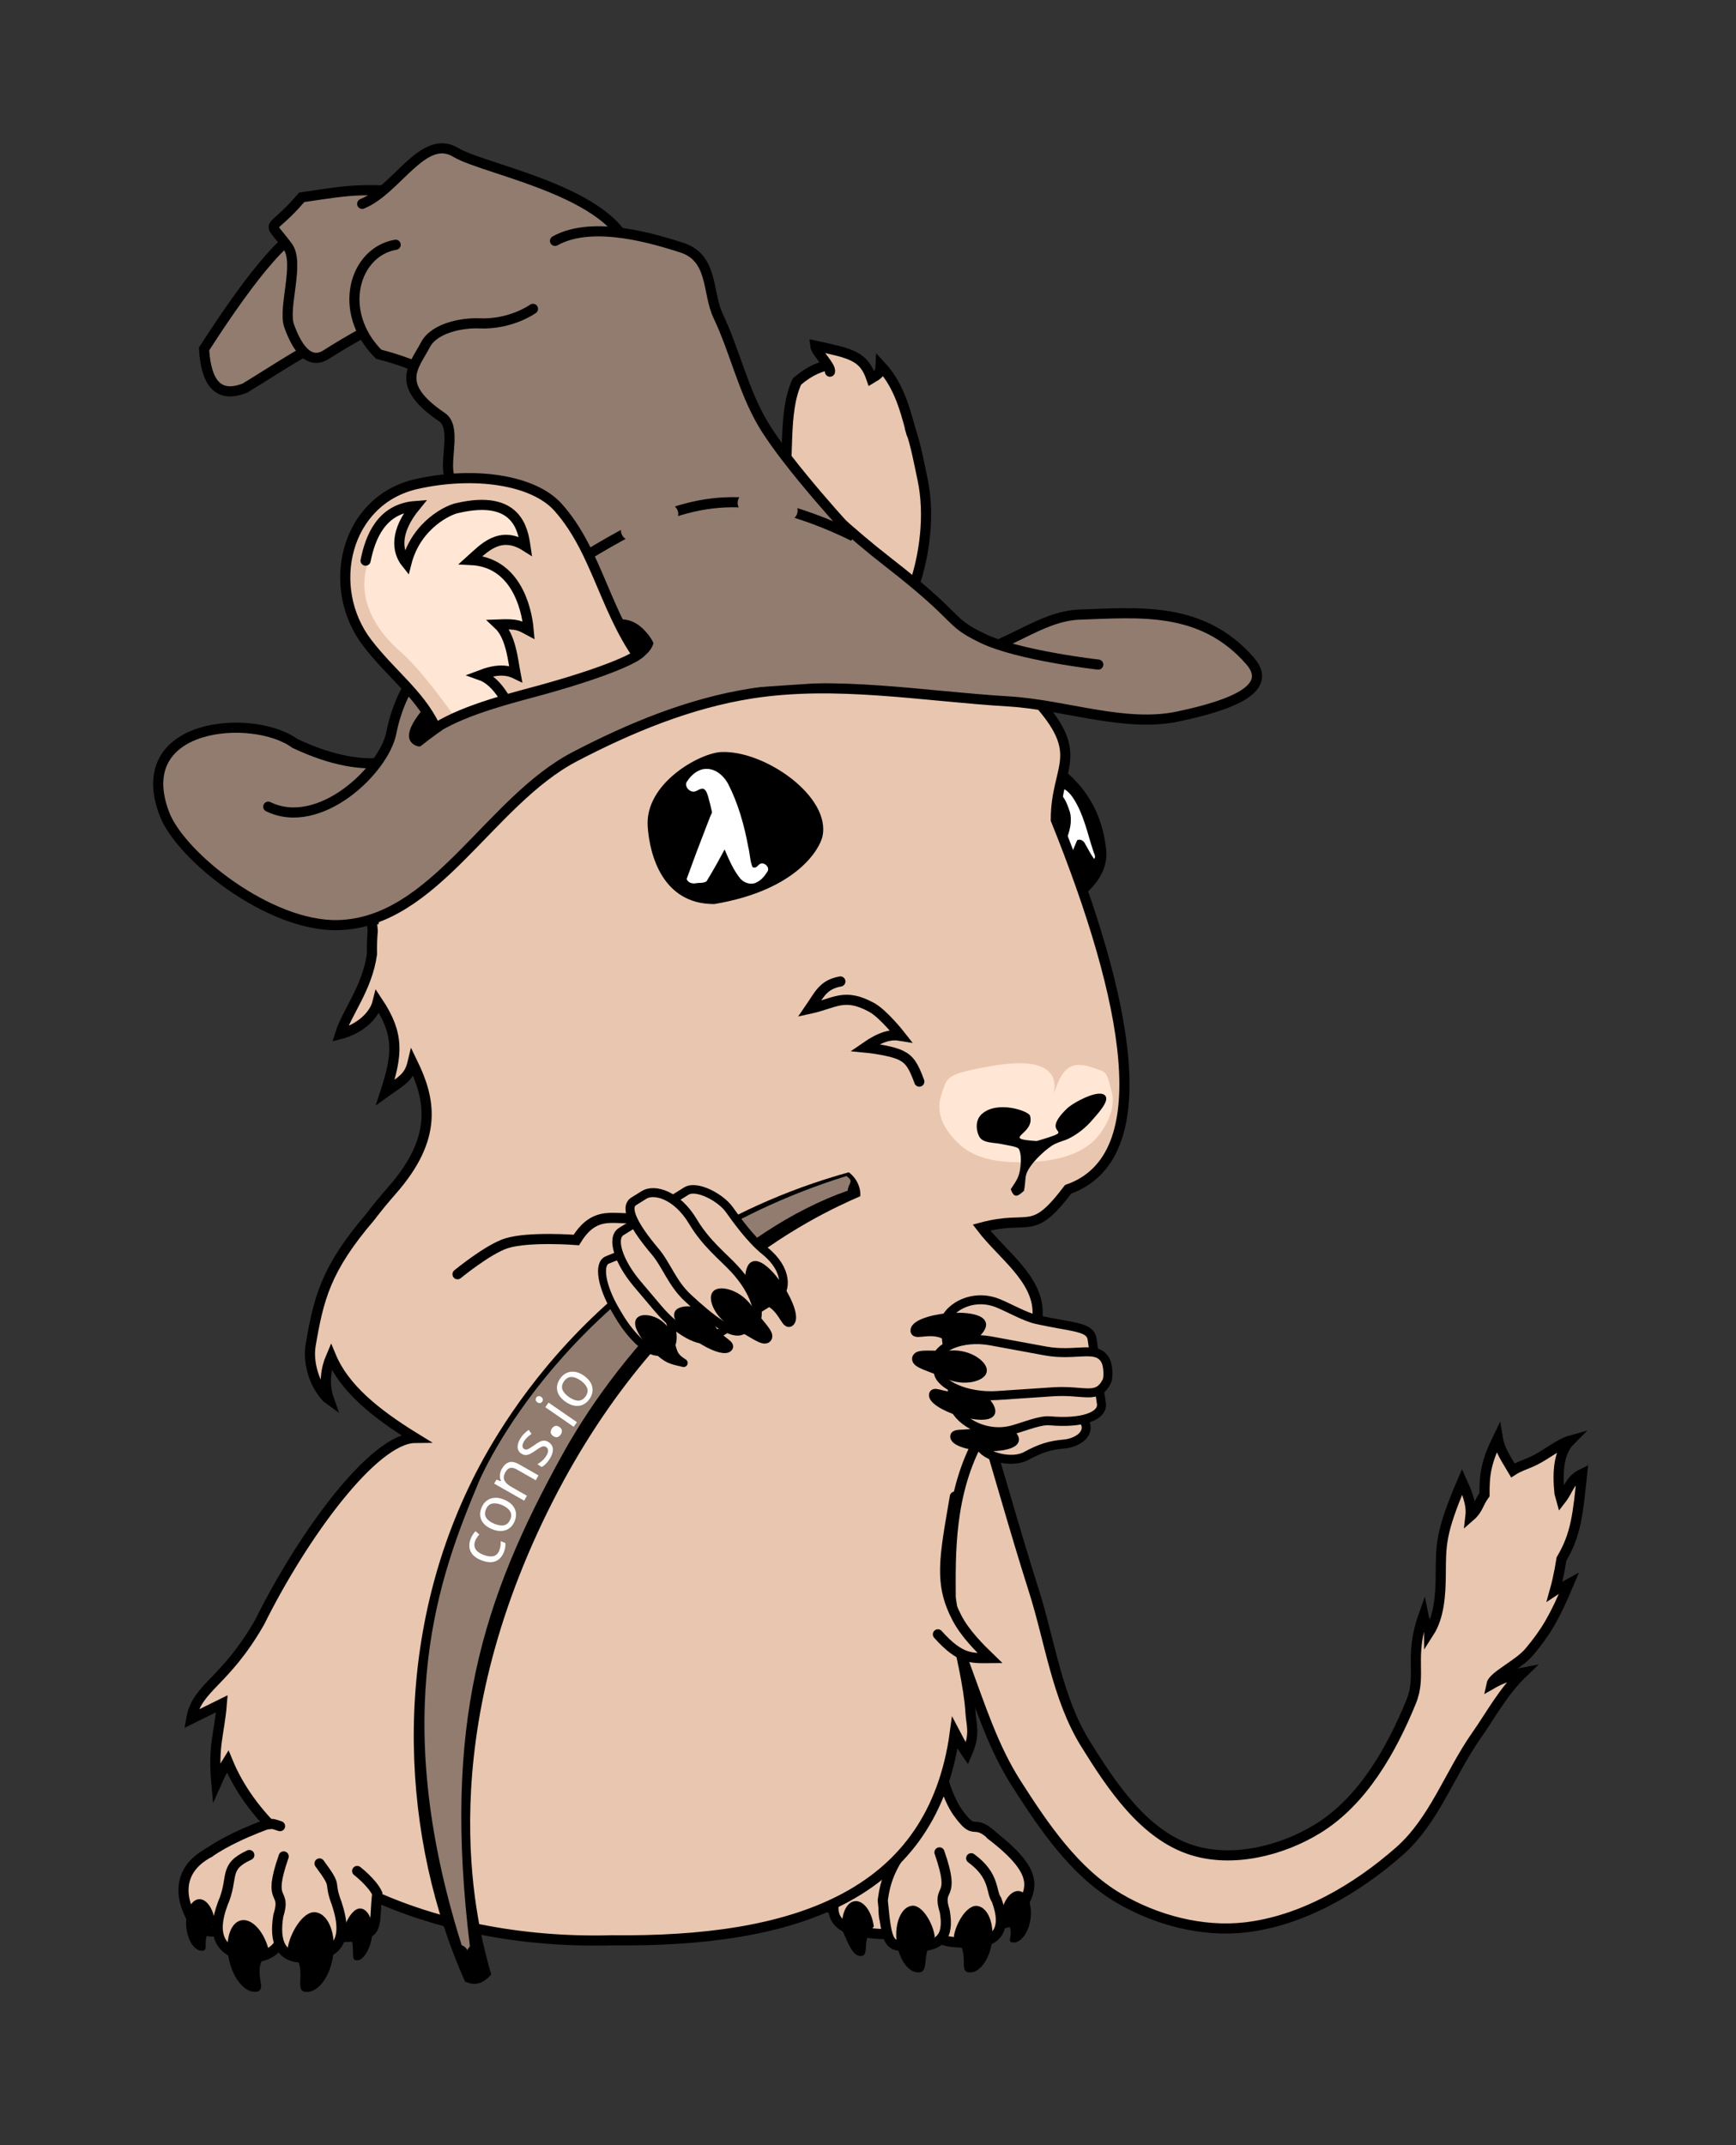 <?xml version="1.0" encoding="UTF-8" standalone="no"?>
<!-- Created with Inkscape (http://www.inkscape.org/) -->

<svg
   xmlns:dc="http://purl.org/dc/elements/1.1/"
   xmlns:cc="http://creativecommons.org/ns#"
   xmlns:rdf="http://www.w3.org/1999/02/22-rdf-syntax-ns#"
   xmlns:svg="http://www.w3.org/2000/svg"
   xmlns="http://www.w3.org/2000/svg"
   xmlns:xlink="http://www.w3.org/1999/xlink"
   xmlns:sodipodi="http://sodipodi.sourceforge.net/DTD/sodipodi-0.dtd"
   xmlns:inkscape="http://www.inkscape.org/namespaces/inkscape"
   width="170"
   height="210"
   viewBox="0 0 170 210"
   version="1.1"
   id="svg8"
   inkscape:version="0.92.4 (5da689c313, 2019-01-14)"
   sodipodi:docname="gerbil-flat-colored_INK.svg"
   inkscape:export-filename="/home/pattern/Documents/gerbil-some-gradient.png"
   inkscape:export-xdpi="48"
   inkscape:export-ydpi="48"
   style="enable-background:new">
  <rect x="0" y="0" width="170" height="210" fill="#333333" stroke="none"/>
  <defs
     id="defs2">
    <linearGradient
       inkscape:collect="always"
       id="linearGradient991">
      <stop
         style="stop-color:#f4e3d7;stop-opacity:1;"
         offset="0"
         id="stop987" />
      <stop
         style="stop-color:#f4e3d7;stop-opacity:0;"
         offset="1"
         id="stop989" />
    </linearGradient>
    <inkscape:path-effect
       effect="powerstroke"
       id="path-effect4808"
       is_visible="true"
       offset_points="0.333,5.262 | 2.024,5.204 | 4,-0.172"
       sort_points="true"
       interpolator_type="SpiroInterpolator"
       interpolator_beta="0.3"
       start_linecap_type="butt"
       linejoin_type="miter"
       miter_limit="4"
       end_linecap_type="butt" />
    <linearGradient
       inkscape:collect="always"
       xlink:href="#linearGradient991"
       id="linearGradient993"
       x1="142.82"
       y1="218.573"
       x2="137.932"
       y2="213.928"
       gradientUnits="userSpaceOnUse"
       gradientTransform="rotate(-108.157,135.388,198.72)" />
  </defs>
  <sodipodi:namedview
     id="base"
     pagecolor="#ffffff"
     bordercolor="#666666"
     borderopacity="1.0"
     inkscape:pageopacity="0.0"
     inkscape:pageshadow="2"
     inkscape:zoom="2.5619048"
     inkscape:cx="85"
     inkscape:cy="105"
     inkscape:document-units="px"
     inkscape:current-layer="svg8"
     showgrid="false"
     units="px"
     scale-x="25.2"
     inkscape:window-width="1278"
     inkscape:window-height="762"
     inkscape:window-x="0"
     inkscape:window-y="18"
     inkscape:window-maximized="1"
     showguides="true"
     inkscape:guide-bbox="true"
     inkscape:snap-global="false"
     inkscape:pagecheckerboard="false"
     showborder="true"
     fit-margin-top="15"
     fit-margin-left="15"
     fit-margin-right="15"
     fit-margin-bottom="15" />
  <g
     inkscape:groupmode="layer"
     id="layer5"
     inkscape:label="Tail"
     style="display:inline"
     sodipodi:insensitive="true"
     transform="translate(-28.475,-34.64)">
    <path
       style="fill:#e9c6af;fill-opacity:1;stroke:#000000;stroke-width:0.992;stroke-linecap:round;stroke-linejoin:miter;stroke-miterlimit:4;stroke-dasharray:none;stroke-opacity:1"
       d="m 118.763,159.569 c -2.394,0.039 -5.13,1.933 -6.07,4.04 -1.183,2.651 1.545,5.596 2.368,8.38 2.549,8.623 4.834,17.343 7.955,25.775 1.448,3.91 2.737,7.961 4.984,11.473 2.698,4.216 5.692,8.653 9.999,11.204 3.661,2.169 8.211,3.371 12.438,2.879 5.57,-0.649 10.869,-3.755 15.08,-7.458 3.403,-2.993 4.928,-7.61 7.533,-11.319 1.47,-2.093 2.603,-4.28 4.567,-6.167 -1.047,0.199 -2.16,0.591 -3.072,1.12 0.167,-0.772 2.666,-1.915 3.705,-3.162 1.631,-1.958 2.457,-3.36 3.829,-6.616 -1.641,0.912 -0.515,0.075 -1.343,0.619 0.087,-0.311 0.169,-0.623 0.241,-0.938 0.161,-0.705 0.296,-1.418 0.408,-2.136 1.447,-2.445 1.606,-4.402 2.019,-8.34 -1.211,0.584 -1.34,1.597 -2.042,2.497 -0.055,-0.203 -0.113,-0.403 -0.171,-0.607 -0.205,-2.007 -0.112,-3.986 1.046,-5.148 -0.966,0.268 -2.278,1.326 -3.452,1.922 -0.706,0.359 -1.519,0.58 -2.157,0.995 -0.567,-0.976 -1.272,-1.927 -1.477,-3.164 -1.153,2.368 -1.318,3.559 -1.304,5.545 -0.633,0.856 -0.595,1.409 -1.374,2.09 0.143,-1.222 -0.421,-2.478 -0.818,-3.352 -2.149,5.031 -2.069,6.134 -2.092,9.146 -0.014,1.899 -0.155,4.055 -1.135,5.584 -7.5e-4,-1.102 -0.32,-0.449 -0.556,-1.63 -1.45,4.085 -0.135,5.809 -1.211,8.439 -1.944,4.751 -4.756,9.71 -9.125,12.406 -3.552,2.192 -8.364,3.371 -12.342,2.108 -4.67,-1.483 -7.822,-6.219 -10.408,-10.381 -2.8,-4.506 -3.477,-10.026 -5.088,-15.081 -1.942,-6.097 -3.623,-12.274 -5.516,-18.387 -1.247,-4.026 0.031,-10.391 -3.846,-12.044 -0.49,-0.209 -1.024,-0.299 -1.577,-0.29 z"
       id="path964"
       inkscape:connector-curvature="0"
       sodipodi:nodetypes="ccsaaaaaaccaccccccccacccccsccaaaaasccc" />
  </g>
  <g
     inkscape:groupmode="layer"
     id="layer11"
     inkscape:label="FarEyeFoot"
     style="display:inline"
     sodipodi:insensitive="true"
     transform="translate(-28.475,-34.64)">
    <path
       style="opacity:1;fill:#000000;fill-opacity:1;stroke:none;stroke-width:0.992;stroke-linecap:round;stroke-miterlimit:4;stroke-dasharray:none;stroke-opacity:0.996"
       d="m 136.799,117.845 c 0.325,3.103 -3.138,6.075 -7.122,6.075 -3.984,0 -7.213,-3.23 -7.213,-7.213 0,-3.984 3.988,-10.217 7.532,-8.397 4.257,2.186 6.37,5.387 6.804,9.536 z"
       id="path4913"
       inkscape:connector-curvature="0"
       sodipodi:nodetypes="sssss" />
    <path
       style="display:inline;fill:#e9c6af;fill-opacity:1;stroke:#000000;stroke-width:0.992;stroke-linecap:round;stroke-linejoin:miter;stroke-miterlimit:4;stroke-dasharray:none;stroke-opacity:1"
       d="m 119.007,200.078 c 0,0 1.091,8.997 3.279,12.023 2.188,3.026 1.078,-0.724 5.2,4.199 0.661,3.283 1.532,1.69 -1.453,4.672 -5.536,1.161 -9.381,2.106 -15.392,1.005 -3.097,-1.648 -1.204,-3.339 -0.914,-5.012 0.248,-1.43 1.889,-2.348 2.177,-3.77 0.388,-1.919 -0.729,-5.829 -0.729,-5.829"
       id="path856"
       inkscape:connector-curvature="0"
       sodipodi:nodetypes="cccccaac" />
    <path
       sodipodi:nodetypes="czszc"
       inkscape:connector-curvature="0"
       id="path879"
       d="m 117.371,219.087 c 0,0 -1.85,-0.469 -2.301,2.075 -0.45,2.543 2.048,3.077 -1.572,2.704 -2.423,-0.249 -4.169,-1.136 -3.084,-4.01 1.085,-2.874 1.512,-4.575 1.512,-4.575"
       style="display:inline;fill:#e9c6af;fill-opacity:1;stroke:#000000;stroke-width:0.992;stroke-linecap:round;stroke-linejoin:miter;stroke-miterlimit:4;stroke-dasharray:none;stroke-opacity:1" />
    <path
       style="display:inline;fill:#e9c6af;fill-opacity:1;stroke:#000000;stroke-width:0.992;stroke-linecap:round;stroke-linejoin:miter;stroke-miterlimit:4;stroke-dasharray:none;stroke-opacity:1"
       d="m 121.898,218.581 c 0,0 0.957,1.805 1.603,2.587 0.521,0.631 1.015,1.452 1.805,1.663 0.88,0.235 2.21,0.185 2.665,-0.604 1.394,-2.42 2.868,-3.91 -2.495,-7.998"
       id="path881"
       inkscape:connector-curvature="0"
       sodipodi:nodetypes="caaac" />
    <path
       sodipodi:nodetypes="ccszc"
       inkscape:connector-curvature="0"
       id="path883"
       d="m 123.58,216.552 c 2.362,1.723 1.907,3.288 2.485,4.08 1.126,3.031 -0.1,4.21 -2.475,4.198 -3.227,-0.017 -4.041,-0.339 -3.412,-2.928 0.629,-2.589 -1.473,-2.619 -0.085,-5.506"
       style="display:inline;fill:#e9c6af;fill-opacity:1;stroke:#000000;stroke-width:0.992;stroke-linecap:round;stroke-linejoin:miter;stroke-miterlimit:4;stroke-dasharray:none;stroke-opacity:1" />
    <path
       style="display:inline;fill:#e9c6af;fill-opacity:1;stroke:#000000;stroke-width:0.992;stroke-linecap:round;stroke-linejoin:miter;stroke-miterlimit:4;stroke-dasharray:none;stroke-opacity:1"
       d="m 120.474,215.979 c 1.694,4.862 -0.338,3.077 0.524,5.803 0.407,2.453 -0.362,3.494 -3.289,3.415 -2.174,-0.058 -2.372,0.033 -2.79,-4.53 0.255,-1.832 0.67,-3.186 2.559,-5.737"
       id="path885"
       inkscape:connector-curvature="0"
       sodipodi:nodetypes="ccscc" />
    <g
       aria-label="λ"
       style="font-style:normal;font-variant:normal;font-weight:normal;font-stretch:normal;font-size:14px;line-height:6.562px;font-family:'Linux Libertine O';-inkscape-font-specification:'Linux Libertine O';letter-spacing:0px;word-spacing:0px;display:inline;fill:#ffffff;fill-opacity:1;stroke:none;stroke-width:0.262"
       id="text922"
       transform="rotate(-5.006,155.278,99.302)">
      <path
         d="m 130.986,109.586 c -0.176,0.229 -5.6e-4,0.547 0.217,0.678 0.508,0.481 0.654,1.197 0.824,1.846 0.184,0.98 -0.184,1.954 -0.626,2.812 -0.56,1.187 -1.12,2.373 -1.681,3.56 -0.258,0.117 -0.09,0.592 0.188,0.51 0.517,-0.034 0.916,-0.479 1.051,-0.955 0.495,-1.033 1.002,-2.062 1.543,-3.072 0.322,-0.141 0.666,0.142 0.754,0.445 0.247,0.509 0.445,1.054 0.746,1.529 0.217,-0.213 0.035,-0.525 -0.018,-0.769 -0.416,-1.761 -0.609,-3.61 -1.452,-5.238 -0.309,-0.615 -0.806,-1.225 -1.52,-1.352 z"
         style="font-style:normal;font-variant:normal;font-weight:normal;font-stretch:normal;font-size:14px;font-family:'Linux Libertine O';-inkscape-font-specification:'Linux Libertine O';fill:#ffffff;stroke-width:0.262"
         id="path1005"
         inkscape:connector-curvature="0" />
    </g>
    <path
       style="display:inline;opacity:1;fill:#000000;fill-opacity:1;stroke:none;stroke-width:1.023;stroke-linecap:square;stroke-miterlimit:4;stroke-dasharray:none;stroke-opacity:1"
       d="m 125.614,224.721 c -0.237,1.796 -1.265,3.142 -2.296,3.006 -1.031,-0.136 0.266,-2.056 -1.437,-3.499 0.165,-1.25 1.265,-3.142 2.296,-3.006 1.031,0.136 1.674,1.703 1.437,3.499 z"
       id="path955"
       inkscape:connector-curvature="0"
       sodipodi:nodetypes="scccs" />
    <path
       inkscape:connector-curvature="0"
       id="path958"
       d="m 129.393,222.472 c -0.183,1.389 -0.978,2.429 -1.774,2.324 -0.797,-0.105 0.703,-0.994 -1.111,-2.705 0.183,-1.389 0.978,-2.429 1.774,-2.324 0.797,0.105 1.294,1.316 1.111,2.705 z"
       style="display:inline;opacity:1;fill:#000000;fill-opacity:1;stroke:none;stroke-width:0.791;stroke-linecap:square;stroke-miterlimit:4;stroke-dasharray:none;stroke-opacity:1"
       sodipodi:nodetypes="ccccc" />
    <path
       style="display:inline;opacity:1;fill:#000000;fill-opacity:1;stroke:none;stroke-width:1.023;stroke-linecap:square;stroke-miterlimit:4;stroke-dasharray:none;stroke-opacity:1"
       d="m 120.015,224.252 c -1.404,1.511 -0.469,3.355 -1.502,3.471 -1.033,0.117 -2.035,-1.248 -2.239,-3.049 -0.203,-1.801 0.469,-3.355 1.502,-3.471 1.033,-0.117 2.097,1.796 2.239,3.049 z"
       id="path960"
       inkscape:connector-curvature="0"
       sodipodi:nodetypes="ccscc" />
    <path
       inkscape:connector-curvature="0"
       id="path962"
       d="m 114.042,223.245 c -1.28,1.303 -0.361,2.764 -1.21,2.867 -0.849,0.104 -1.269,-1.2 -1.865,-2.492 -0.181,-1.48 0.361,-2.764 1.21,-2.867 0.849,-0.104 1.684,1.012 1.865,2.492 z"
       style="display:inline;opacity:1;fill:#000000;fill-opacity:1;stroke:none;stroke-width:0.842;stroke-linecap:square;stroke-miterlimit:4;stroke-dasharray:none;stroke-opacity:1"
       sodipodi:nodetypes="ccccc" />
  </g>
  <g
     inkscape:groupmode="layer"
     id="layer17"
     inkscape:label="FarEar"
     style="display:inline"
     sodipodi:insensitive="true"
     transform="translate(-28.475,-34.64)">
    <path
       style="display:inline;fill:#e9c6af;fill-opacity:1;stroke:#000000;stroke-width:0.992;stroke-linecap:butt;stroke-linejoin:miter;stroke-miterlimit:4;stroke-dasharray:none;stroke-opacity:1"
       d="m 102.147,95.581 c -3.038,-2.855 2.236,-8.29 3.006,-12.387 0.67,-3.562 -0.046,-8.196 1.366,-11.203 2.505,-2.187 4.796,-1.895 6.421,-1.047 4.458,2.323 5.031,6.657 5.875,10.611 0.744,3.487 0.204,7.549 -0.911,10.657 -0.933,2.601 -0.775,6.486 -3.279,7.287 -4.714,1.507 -8.758,-0.42 -12.478,-3.917 z"
       id="path4885"
       inkscape:connector-curvature="0"
       sodipodi:nodetypes="sscsasss" />
    <path
       style="display:inline;fill:#e9c6af;stroke:#000000;stroke-width:0.992;stroke-linecap:round;stroke-linejoin:miter;stroke-miterlimit:4;stroke-dasharray:none;stroke-opacity:1"
       d="m 117.737,77.099 c -0.743,-2.934 -1.424,-4.943 -3.027,-6.674 -0.037,0.776 -0.179,0.831 -0.902,1.264 -0.759,-2.232 -1.988,-2.441 -5.505,-3.209 0.061,0.614 1.589,2.025 1.447,2.545"
       id="path1227"
       inkscape:connector-curvature="0"
       sodipodi:nodetypes="ccccc" />
  </g>
  <g
     inkscape:groupmode="layer"
     id="layer2"
     inkscape:label="Body"
     style="display:inline"
     sodipodi:insensitive="true"
     transform="translate(-28.475,-34.64)">
    <path
       style="opacity:1;fill:#e9c6af;fill-opacity:1;stroke:#000000;stroke-width:3.78;stroke-linecap:round;stroke-miterlimit:4;stroke-dasharray:none;stroke-opacity:0.996"
       d="m 402.6,344.449 c -0.748,-0.013 -1.477,-0.003 -2.184,0.027 -49.23,2.454 -92.511,16.082 -133.73,71.691 -0.196,15.963 -16.02,33.155 -19.334,59.307 l -1.279,-3.961 c 0.519,2.357 0.828,4.595 0.979,6.734 -0.246,2.739 -0.34,5.583 -0.273,8.523 -1.788,12.9 -9.339,21.637 -11.873,29.863 6.539,-1.659 12.592,-6.279 14.006,-12.066 8.029,12.034 7.474,19.573 2.822,33.736 5.622,-4.065 8.784,-5.228 10.16,-11.031 6.653,13.672 9.591,27.883 -7.621,47.477 -3.056,3.479 -5.771,6.81 -8.23,10.033 -16.381,19.169 -19.105,30.029 -22.107,47.654 -0.68,3.994 0.02,8.27 1.418,12.072 1.125,3.059 3.664,6.894 5.42,8.137 -2.073,-5.892 -1.151,-11.507 0.777,-16.01 4.864,11.667 16.362,21.136 31.271,30.305 -15.422,0.154 -41.712,36.036 -57.902,68.629 -12.965,22.647 -23.363,24.071 -25.43,35.943 l 11.369,-5.611 c -0.926,11.471 -3.325,15.165 -2.027,29.537 1.606,-3.637 2.958,-6.111 4.205,-8.102 16.494,40.052 74.908,68.478 143.1,66.602 67.554,0.781 117.7,-16.143 127.213,-74.268 0.167,-1.021 0.321,-2.058 0.463,-3.105 1.015,1.906 2.093,4.381 4.496,7.885 3.274,-7.522 1.586,-10.402 1.295,-15.617 -0.495,-8.864 -3.868,-23.465 -5.861,-31.504 -0.4,-3.558 -0.895,-7.213 -1.494,-10.973 -0.037,-15.345 -0.798,-39.017 11.092,-59.803 9.326,-15.462 21.265,-21.08 21.295,-46.303 -0.017,-12.687 -13.221,-21.547 -20.928,-31.625 18.41,-4.941 18.573,3.819 32.285,-14.236 33.907,-11.945 22.457,-70.456 -4.596,-137.525 0.012,-21.268 12.752,-24.232 -10.309,-47.83 -22.801,-23.333 -65.285,-44.197 -88.486,-44.586 z"
       transform="scale(0.263)"
       id="path4799"
       inkscape:connector-curvature="0" />
    <path
       style="fill:none;stroke:#000000;stroke-width:0.992;stroke-linecap:round;stroke-linejoin:miter;stroke-miterlimit:4;stroke-dasharray:none;stroke-opacity:1"
       d="m 73.278,159.381 c 0,0 2.992,-2.46 4.795,-3.029 2.178,-0.686 6.843,-0.324 6.843,-0.324 2.126,-3.504 4.43,-1.452 6.564,-2.423"
       id="path1221"
       inkscape:connector-curvature="0"
       sodipodi:nodetypes="cacc" />
    <path
       style="fill:#e9c6af;stroke:#000000;stroke-width:0.992;stroke-linecap:round;stroke-linejoin:miter;stroke-miterlimit:4;stroke-dasharray:none;stroke-opacity:1"
       d="m 121.982,181.149 c -1.043,6.093 -1.566,8.506 0.222,11.911 0.783,1.491 2.196,2.909 3.217,3.896 -1.759,0.012 -2.885,0.169 -5.101,-2.323"
       id="path1353"
       inkscape:connector-curvature="0"
       sodipodi:nodetypes="cscc" />
  </g>
  <g
     inkscape:groupmode="layer"
     id="layer4"
     inkscape:label="NearFoot"
     style="display:inline"
     sodipodi:insensitive="true"
     transform="translate(-28.475,-34.64)">
    <path
       style="fill:#e9c6af;fill-opacity:1;stroke:#000000;stroke-width:0.992;stroke-linecap:round;stroke-linejoin:miter;stroke-miterlimit:4;stroke-dasharray:none;stroke-opacity:1"
       d="m 55.898,213.409 c -0.849,-0.27 -0.633,-0.226 -1.319,-0.163 0,0 -5.812,1.998 -7.483,4.481 -1.291,1.919 1.223,3.429 2.539,4.572 1.076,0.935 2.594,1.253 3.991,1.535 1.55,0.313 3.173,0.346 4.742,0.146 1.251,-0.159 2.717,-0.193 3.632,-1.062 1.143,-1.085 1.905,-2.539 1.561,-4.463"
       id="path863"
       inkscape:connector-curvature="0"
       sodipodi:nodetypes="ccsaaaac" />
    <path
       style="fill:#e9c6af;fill-opacity:1;stroke:#000000;stroke-width:0.992;stroke-linecap:round;stroke-linejoin:miter;stroke-miterlimit:4;stroke-dasharray:none;stroke-opacity:1"
       d="m 57.877,218.515 c 0,0 1.426,-0.23 1.877,2.313 0.45,2.543 -0.142,3.74 3.478,3.367 2.423,-0.249 1.851,-1.265 2.183,-4.203 -0.505,-1.07 -1.963,-2.192 -1.963,-2.192"
       id="path865"
       inkscape:connector-curvature="0"
       sodipodi:nodetypes="czscc" />
    <path
       sodipodi:nodetypes="caaac"
       inkscape:connector-curvature="0"
       id="path877"
       d="m 53.672,219.361 c 0,0 -0.957,1.805 -1.603,2.587 -0.521,0.631 -1.015,1.452 -1.805,1.663 -0.88,0.235 -2.152,0.149 -2.665,-0.604 -1.298,-1.906 -2.125,-4.938 1.05,-6.837"
       style="fill:#e9c6af;fill-opacity:1;stroke:#000000;stroke-width:0.992;stroke-linecap:square;stroke-linejoin:miter;stroke-miterlimit:4;stroke-dasharray:none;stroke-opacity:1" />
    <path
       style="fill:#e9c6af;fill-opacity:1;stroke:#000000;stroke-width:0.992;stroke-linecap:round;stroke-linejoin:miter;stroke-miterlimit:4;stroke-dasharray:none;stroke-opacity:1"
       d="m 52.891,216.237 c -2.62,1.208 -1.456,2.129 -2.614,4.789 -1.126,3.031 -0.229,4.582 2.088,5.099 2.518,0.562 4.428,-1.241 3.798,-3.829 -0.629,-2.589 1.473,-2.619 0.085,-5.506"
       id="path875"
       inkscape:connector-curvature="0"
       sodipodi:nodetypes="ccszc" />
    <path
       sodipodi:nodetypes="ccscc"
       inkscape:connector-curvature="0"
       id="path871"
       d="m 56.255,216.373 c -1.694,4.862 0.338,3.077 -0.524,5.803 -0.407,2.453 0.126,4.418 3.032,4.059 2.561,-0.316 3.94,-1.475 2.683,-5.266 -0.893,-2.333 0.21,-1.356 -1.68,-3.907"
       style="fill:#e9c6af;fill-opacity:1;stroke:#000000;stroke-width:0.992;stroke-linecap:round;stroke-linejoin:miter;stroke-miterlimit:4;stroke-dasharray:none;stroke-opacity:1" />
    <path
       style="opacity:1;fill:#000000;fill-opacity:1;stroke:none;stroke-width:1.101;stroke-linecap:square;stroke-miterlimit:4;stroke-dasharray:none;stroke-opacity:1"
       d="m 54.821,225.668 c -1.938,1.666 -0.068,3.684 -1.145,3.934 -1.077,0.249 -2.311,-1.108 -2.755,-3.032 -0.445,-1.923 0.068,-3.684 1.145,-3.934 1.077,-0.249 2.311,1.108 2.755,3.032 z"
       id="path946"
       inkscape:connector-curvature="0"
       sodipodi:nodetypes="ccccc" />
    <path
       inkscape:connector-curvature="0"
       id="path949"
       d="m 61.101,226.029 c -0.284,2.151 -1.515,3.763 -2.749,3.6 -1.234,-0.163 0.594,-2.693 -1.721,-4.19 0.198,-1.497 1.515,-3.763 2.749,-3.6 1.234,0.163 2.005,2.039 1.721,4.19 z"
       style="opacity:1;fill:#000000;fill-opacity:1;stroke:none;stroke-width:1.225;stroke-linecap:square;stroke-miterlimit:4;stroke-dasharray:none;stroke-opacity:1"
       sodipodi:nodetypes="sscss" />
    <path
       style="opacity:1;fill:#000000;fill-opacity:1;stroke:none;stroke-width:0.78;stroke-linecap:square;stroke-miterlimit:4;stroke-dasharray:none;stroke-opacity:1"
       d="m 49.54,222.99 c -1.581,1.33 -0.463,2.567 -1.244,2.62 -0.781,0.052 -1.49,-1.035 -1.584,-2.429 -0.094,-1.394 0.463,-2.567 1.244,-2.62 0.781,-0.052 1.49,1.035 1.584,2.429 z"
       id="path951"
       inkscape:connector-curvature="0"
       sodipodi:nodetypes="cscsc" />
    <path
       style="opacity:1;fill:#000000;fill-opacity:1;stroke:none;stroke-width:0.78;stroke-linecap:square;stroke-miterlimit:4;stroke-dasharray:none;stroke-opacity:1"
       d="m 64.91,224.152 c -0.167,1.387 -1.009,2.694 -1.709,2.343 -0.422,-0.212 0.326,-2.237 -1.105,-2.681 0.115,-0.96 0.932,-2.437 1.709,-2.343 0.777,0.093 1.272,1.294 1.105,2.681 z"
       id="path953"
       inkscape:connector-curvature="0"
       sodipodi:nodetypes="sscss" />
  </g>
  <g
     inkscape:groupmode="layer"
     id="layer20"
     inkscape:label="Nose"
     style="display:inline"
     sodipodi:insensitive="true"
     transform="translate(-28.475,-34.64)">
    <path
       sodipodi:nodetypes="cssaaassc"
       inkscape:connector-curvature="0"
       id="path1252"
       d="m 131.644,141.82 c 0.635,-2.772 -1.699,-3.629 -6.312,-2.786 -4.469,0.817 -4.066,1.11 -4.637,2.657 -0.779,2.111 0.513,3.892 1.868,5.088 1.784,1.575 4.579,1.73 6.956,1.61 2.129,-0.107 4.515,-0.586 6.054,-2.061 1.198,-1.147 2.162,-3.173 1.803,-4.637 -0.558,-2.279 -0.503,-2.056 -1.868,-2.529 -2.29,-0.793 -3.076,0.142 -3.864,2.657 z"
       style="display:inline;fill:#ffe6d5;fill-opacity:1;stroke:none;stroke-width:0.262px;stroke-linecap:butt;stroke-linejoin:miter;stroke-opacity:1" />
  </g>
  <g
     inkscape:groupmode="layer"
     id="layer6"
     inkscape:label="Face"
     style="display:inline"
     sodipodi:insensitive="true"
     transform="translate(-28.475,-34.64)">
    <path
       style="display:inline;opacity:1;fill:#000000;fill-opacity:1;stroke:none;stroke-width:1.057;stroke-linecap:round;stroke-miterlimit:4;stroke-dasharray:none;stroke-opacity:0.996"
       d="m 109.014,116.527 c -0.251,1.148 -2.425,5.241 -10.594,6.616 -5.064,0.017 -6.325,-4.798 -6.519,-7.586 -0.295,-4.233 5.089,-7.198 7.198,-7.295 4.239,-0.195 10.772,4.348 9.915,8.266 z"
       id="path4913-6"
       inkscape:connector-curvature="0"
       sodipodi:nodetypes="scsss" />
    <g
       aria-label="λ"
       style="font-style:normal;font-variant:normal;font-weight:normal;font-stretch:normal;font-size:14px;line-height:6.562px;font-family:'Linux Libertine O';-inkscape-font-specification:'Linux Libertine O';letter-spacing:0px;word-spacing:0px;fill:#ffffff;fill-opacity:1;stroke:none;stroke-width:0.262"
       id="text918"
       transform="matrix(1.065,0,0,1.065,-6.548,-7.54)">
      <path
         d="m 97.625,110.295 c -0.703,0.1 -1.258,0.639 -1.618,1.221 -0.179,0.461 0.352,0.982 0.815,0.832 0.252,-0.089 0.499,-0.321 0.786,-0.221 0.232,0.158 0.314,0.458 0.395,0.715 0.135,0.47 0.245,0.94 0.352,1.422 -0.051,0.198 -0.18,0.371 -0.234,0.58 -0.091,0.241 -0.21,0.536 -0.312,0.798 -0.618,1.578 -1.212,3.165 -1.785,4.759 0.111,0.359 0.557,0.468 0.887,0.385 0.314,-0.052 0.664,0.017 0.941,-0.172 0.59,-0.954 1.132,-1.937 1.66,-2.926 0.402,0.941 0.807,1.898 1.459,2.697 0.355,0.383 0.959,0.592 1.45,0.346 0.471,-0.215 0.812,-0.639 1.067,-1.076 0.156,-0.415 -0.405,-0.868 -0.773,-0.604 -0.149,0.106 -0.258,0.317 -0.469,0.301 -0.17,0.043 -0.227,-0.168 -0.256,-0.292 -0.154,-0.513 -0.166,-1.066 -0.301,-1.591 -0.368,-2.01 -0.927,-4.004 -1.862,-5.828 -0.372,-0.666 -0.998,-1.266 -1.787,-1.35 -0.137,-0.015 -0.276,-0.015 -0.413,0.004 z"
         style="font-style:normal;font-variant:normal;font-weight:normal;font-stretch:normal;font-size:14px;font-family:'Linux Libertine O';-inkscape-font-specification:'Linux Libertine O';fill:#ffffff;stroke-width:0.262"
         id="path996"
         inkscape:connector-curvature="0" />
    </g>
    <path
       style="opacity:1;fill:#000000;fill-opacity:1;stroke:none;stroke-width:1.095;stroke-linecap:round;stroke-linejoin:round;stroke-miterlimit:4;stroke-dasharray:none;stroke-opacity:1"
       d="m 135.991,141.712 c -0.999,0.099 -2.58,1.016 -3.01,1.429 -3.046,2.927 1.537,1.864 -2.991,3.203 -3.648,-0.24 -0.096,-0.616 -0.651,-2.49 -0.176,-0.47 -3.219,-1.517 -4.729,-0.147 -0.694,0.629 -0.533,1.697 -0.218,2.235 0.369,0.628 1.429,0.529 2.199,0.703 0.556,0.126 1.317,0.196 1.637,0.434 0.303,0.517 0.226,1.518 0.122,2.137 -0.126,0.672 -0.282,0.922 -0.895,1.845 0.3,0.791 0.571,0.834 1.3,0.143 0.191,-1.056 0.053,-1.367 0.363,-1.953 0.578,-1.093 2.058,-2.335 2.633,-2.613 0.485,-0.235 0.996,-0.346 1.362,-0.528 0.856,-0.424 1.642,-1.04 2.271,-1.765 0.634,-0.73 1.717,-1.887 1.348,-2.411 -0.139,-0.198 -0.408,-0.256 -0.741,-0.223 z"
       id="path1235"
       inkscape:connector-curvature="0"
       sodipodi:nodetypes="csccccsccccasscccc" />
    <path
       style="fill:none;stroke:#000000;stroke-width:0.992;stroke-linecap:round;stroke-linejoin:miter;stroke-miterlimit:4;stroke-dasharray:none;stroke-opacity:1"
       d="m 118.501,140.526 c -0.585,-1.603 -0.966,-2.172 -1.813,-2.581 -1.096,-0.529 -3.508,-0.757 -3.508,-0.757 1.595,-1.105 2.538,-1.311 3.496,-1.148 0,0 -1.688,-2.156 -2.86,-2.79 -2.684,-1.453 -3.574,-0.392 -6.061,0.149 0.943,-1.367 1.297,-2.369 3.014,-2.678"
       id="path1251"
       inkscape:connector-curvature="0"
       sodipodi:nodetypes="csccscc"
       inkscape:transform-center-x="5.2014693"
       inkscape:transform-center-y="-4.6718151" />
  </g>
  <g
     inkscape:groupmode="layer"
     id="layer7"
     inkscape:label="Parenstaff"
     style="display:inline"
     sodipodi:insensitive="true"
     transform="translate(-28.475,-34.64)">
    <g
       inkscape:transform-center-y="30.189845"
       inkscape:transform-center-x="5.0885321"
       transform="matrix(-3.451,-1.637,-1.637,3.451,380.511,-291.186)"
       id="g989"
       style="font-style:normal;font-variant:normal;font-weight:normal;font-stretch:normal;font-size:25.2px;line-height:6.562px;font-family:'Linux Libertine O';-inkscape-font-specification:'Linux Libertine O';letter-spacing:0px;word-spacing:0px;fill:#000000;fill-opacity:1;stroke:none;stroke-width:0.262"
       aria-label=")">
      <path
         inkscape:connector-curvature="0"
         id="path987"
         style="font-style:normal;font-variant:normal;font-weight:normal;font-stretch:normal;font-size:25.2px;font-family:'Linux Libertine O';-inkscape-font-specification:'Linux Libertine O';fill:#000000;fill-opacity:1;stroke-width:0.262"
         d="m 19.517,145.884 c 0,-1.134 -0.101,-6.955 -5.342,-11.491 -0.252,0.05 -0.454,0.227 -0.529,0.428 0.832,0.958 3.78,4.435 3.78,11.063 0,6.628 -2.974,10.105 -3.78,11.012 0.076,0.277 0.227,0.454 0.529,0.454 2.999,-2.57 5.342,-6.779 5.342,-11.466 z" />
    </g>
    <g
       aria-label=")"
       style="font-style:normal;font-variant:normal;font-weight:normal;font-stretch:normal;font-size:25.2px;line-height:6.562px;font-family:'Linux Libertine O';-inkscape-font-specification:'Linux Libertine O';letter-spacing:0px;word-spacing:0px;fill:#917c6f;fill-opacity:1;stroke:none;stroke-width:0.262"
       id="g993"
       transform="matrix(-3.451,-1.637,-1.637,3.451,380.511,-291.186)"
       inkscape:transform-center-x="5.3272283"
       inkscape:transform-center-y="28.763658">
      <path
         d="m 19.342,145.696 c 0.055,-1.133 -0.212,-6.638 -5.155,-11.191 -0.252,0.05 -0.114,0.124 -0.19,0.325 2.135,2.104 3.502,5.924 3.71,9.235 0.268,4.27 -0.187,7.569 -3.259,12.416 0.076,0.277 -0.097,0.061 0.206,0.061 4.273,-4.601 4.567,-8.344 4.687,-10.846 z"
         style="font-style:normal;font-variant:normal;font-weight:normal;font-stretch:normal;font-size:25.2px;font-family:'Linux Libertine O';-inkscape-font-specification:'Linux Libertine O';fill:#917c6f;fill-opacity:1;stroke-width:0.262"
         id="path991"
         inkscape:connector-curvature="0"
         sodipodi:nodetypes="cccaccsc" />
    </g>
  </g>
  <g
     inkscape:groupmode="layer"
     id="layer8"
     inkscape:label="cons.io"
     style="display:inline"
     transform="translate(-28.475,-34.64)"
     sodipodi:insensitive="true">
    <path
       style="fill:none;stroke:none;stroke-width:0.262px;stroke-linecap:butt;stroke-linejoin:miter;stroke-opacity:1"
       d="m 76.407,193.229 c 0,0 2.908,-9.048 4.84,-12.325 1.932,-3.278 7.388,-10.929 7.388,-10.929"
       id="path1137"
       inkscape:connector-curvature="0"
       sodipodi:nodetypes="czc" />
    <g
       aria-label="cons.io"
       transform="translate(-0.451,-0.322)"
       style="font-style:normal;font-variant:normal;font-weight:normal;font-stretch:normal;font-size:10.5px;line-height:6.562px;font-family:'Noto Sans';-inkscape-font-specification:'Noto Sans';letter-spacing:0px;word-spacing:0px;display:inline;fill:#ffffff;fill-opacity:1;stroke:none;stroke-width:0.262"
       id="text1020">
      <path
         d="m 78.277,186.883 q -0.156,0.419 -0.45,0.686 -0.292,0.261 -0.722,0.316 -0.428,0.049 -0.989,-0.159 -0.585,-0.217 -0.878,-0.548 -0.294,-0.331 -0.342,-0.725 -0.046,-0.4 0.112,-0.825 0.09,-0.242 0.227,-0.447 0.131,-0.207 0.254,-0.322 l 0.372,0.32 q -0.106,0.122 -0.223,0.293 -0.117,0.171 -0.179,0.337 -0.347,0.933 0.852,1.379 0.573,0.213 0.963,0.103 0.387,-0.118 0.554,-0.567 0.097,-0.26 0.116,-0.474 0.021,-0.221 0.006,-0.414 l 0.461,0.171 q 0.023,0.19 -0.008,0.4 -0.023,0.207 -0.124,0.478 z"
         style="font-style:normal;font-variant:normal;font-weight:normal;font-stretch:normal;font-size:6.3px;font-family:'Noto Sans';-inkscape-font-specification:'Noto Sans';letter-spacing:0.262px;fill:#ffffff;stroke-width:0.262"
         id="path915"
         inkscape:connector-curvature="0" />
      <path
         d="m 78.306,181.772 q 0.772,0.326 1.029,0.9 0.259,0.568 -0.022,1.235 -0.174,0.412 -0.497,0.659 -0.326,0.238 -0.765,0.272 -0.444,0.031 -0.961,-0.187 -0.772,-0.326 -1.025,-0.891 -0.254,-0.565 0.028,-1.233 0.179,-0.424 0.505,-0.662 0.323,-0.247 0.759,-0.274 0.432,-0.036 0.949,0.182 z m -0.993,2.35 q 0.551,0.233 0.967,0.155 0.412,-0.086 0.613,-0.562 0.199,-0.47 -0.027,-0.825 -0.232,-0.358 -0.783,-0.591 -0.551,-0.233 -0.958,-0.145 -0.407,0.088 -0.608,0.564 -0.201,0.476 0.022,0.823 0.223,0.347 0.774,0.58 z"
         style="font-style:normal;font-variant:normal;font-weight:normal;font-stretch:normal;font-size:6.3px;font-family:'Noto Sans';-inkscape-font-specification:'Noto Sans';letter-spacing:0.262px;fill:#ffffff;stroke-width:0.262"
         id="path917"
         inkscape:connector-curvature="0" />
      <path
         d="m 78.067,178.757 q 0.299,-0.526 0.709,-0.648 0.405,-0.125 0.974,0.199 l 1.911,1.087 -0.271,0.476 -1.878,-1.068 q -0.706,-0.402 -1.08,0.255 -0.277,0.487 -0.109,0.829 0.168,0.342 0.683,0.635 l 1.522,0.866 -0.274,0.482 -2.935,-1.669 0.221,-0.389 0.44,0.156 0.016,-0.027 q -0.149,-0.273 -0.115,-0.587 0.028,-0.317 0.187,-0.597 z"
         style="font-style:normal;font-variant:normal;font-weight:normal;font-stretch:normal;font-size:6.3px;font-family:'Noto Sans';-inkscape-font-specification:'Noto Sans';letter-spacing:0.262px;fill:#ffffff;stroke-width:0.262"
         id="path919"
         inkscape:connector-curvature="0" />
      <path
         d="m 82.651,176.14 q 0.41,0.271 0.418,0.715 0.008,0.444 -0.333,0.959 -0.195,0.294 -0.385,0.478 -0.186,0.179 -0.378,0.286 l -0.42,-0.278 q 0.195,-0.112 0.425,-0.3 0.228,-0.196 0.392,-0.443 0.233,-0.352 0.227,-0.583 -0.011,-0.234 -0.2,-0.359 -0.105,-0.07 -0.227,-0.068 -0.122,0.002 -0.307,0.099 -0.181,0.091 -0.471,0.3 -0.286,0.204 -0.52,0.328 -0.234,0.125 -0.45,0.132 -0.217,0.008 -0.448,-0.145 -0.357,-0.237 -0.36,-0.654 4.63e-4,-0.423 0.314,-0.896 0.17,-0.257 0.369,-0.443 0.197,-0.195 0.415,-0.33 l 0.263,0.401 q -0.192,0.13 -0.373,0.289 -0.181,0.16 -0.317,0.364 -0.188,0.284 -0.194,0.499 -0.008,0.206 0.149,0.311 0.116,0.076 0.245,0.064 0.124,-0.016 0.307,-0.121 0.181,-0.114 0.464,-0.312 0.277,-0.202 0.507,-0.321 0.23,-0.12 0.449,-0.118 0.213,-0.002 0.439,0.147 z"
         style="font-style:normal;font-variant:normal;font-weight:normal;font-stretch:normal;font-size:6.3px;font-family:'Noto Sans';-inkscape-font-specification:'Noto Sans';letter-spacing:0.262px;fill:#ffffff;stroke-width:0.262"
         id="path921"
         inkscape:connector-curvature="0" />
      <path
         d="m 83.101,175.547 q -0.239,-0.163 -0.245,-0.357 -0.01,-0.198 0.117,-0.385 0.124,-0.182 0.312,-0.245 0.182,-0.066 0.422,0.097 0.229,0.156 0.244,0.357 0.01,0.198 -0.114,0.38 -0.128,0.187 -0.315,0.25 -0.193,0.059 -0.422,-0.097 z"
         style="font-style:normal;font-variant:normal;font-weight:bold;font-stretch:normal;font-family:'Noto Sans';-inkscape-font-specification:'Noto Sans Bold';fill:#ffffff"
         id="path923"
         inkscape:connector-curvature="0" />
      <path
         d="m 81.446,171.772 q 0.072,-0.104 0.198,-0.131 0.125,-0.036 0.275,0.067 0.145,0.1 0.161,0.233 0.019,0.128 -0.053,0.232 -0.079,0.114 -0.205,0.142 -0.126,0.028 -0.271,-0.072 -0.15,-0.104 -0.164,-0.228 -0.019,-0.128 0.06,-0.242 z m 1.196,0.496 2.78,1.917 -0.315,0.456 -2.78,-1.917 z"
         style="font-style:normal;font-variant:normal;font-weight:normal;font-stretch:normal;font-size:6.3px;font-family:'Noto Sans';-inkscape-font-specification:'Noto Sans';letter-spacing:0.262px;fill:#ffffff;stroke-width:0.262"
         id="path925"
         inkscape:connector-curvature="0" />
      <path
         d="m 86.106,169.635 q 0.686,0.481 0.817,1.096 0.134,0.61 -0.282,1.203 -0.257,0.366 -0.624,0.539 -0.369,0.164 -0.805,0.105 -0.441,-0.063 -0.9,-0.385 -0.686,-0.481 -0.815,-1.087 -0.129,-0.606 0.287,-1.199 0.264,-0.377 0.633,-0.541 0.368,-0.173 0.8,-0.109 0.43,0.056 0.889,0.377 z m -1.465,2.089 q 0.49,0.344 0.913,0.355 0.421,0.003 0.718,-0.42 0.293,-0.418 0.147,-0.813 -0.151,-0.399 -0.641,-0.742 -0.49,-0.344 -0.906,-0.343 -0.416,7.2e-4 -0.713,0.424 -0.297,0.423 -0.152,0.809 0.145,0.386 0.635,0.73 z"
         style="font-style:normal;font-variant:normal;font-weight:normal;font-stretch:normal;font-size:6.3px;font-family:'Noto Sans';-inkscape-font-specification:'Noto Sans';letter-spacing:0.262px;fill:#ffffff;stroke-width:0.262"
         id="path927"
         inkscape:connector-curvature="0" />
    </g>
  </g>
  <g
     inkscape:groupmode="layer"
     id="layer13"
     inkscape:label="Hands"
     style="display:inline"
     sodipodi:insensitive="true"
     transform="translate(-28.475,-34.64)">
    <g
       id="g22704">
      <path
         inkscape:connector-curvature="0"
         id="rect1297"
         d="m 93.035,161.753 -0.283,-0.482 c -1.375,-2.343 -3.234,-3.924 -4.168,-3.546 l -0.634,0.257 c -0.934,0.378 -0.578,2.568 0.797,4.911 l 0.283,0.482 c 1.375,2.343 3.234,3.924 4.168,3.546 l 0.634,-0.257 c 0.934,-0.378 0.578,-2.568 -0.797,-4.911 z"
         inkscape:transform-center-y="3.2924219"
         inkscape:transform-center-x="-2.3140156"
         style="opacity:1;fill:#e9c6af;fill-opacity:1;stroke:#000000;stroke-width:0.778;stroke-linecap:round;stroke-linejoin:round;stroke-miterlimit:4;stroke-dasharray:none;stroke-dashoffset:0;stroke-opacity:1" />
      <path
         style="opacity:1;fill:#000000;fill-opacity:1;stroke:#000000;stroke-width:0.799;stroke-linecap:round;stroke-linejoin:round;stroke-miterlimit:4;stroke-dasharray:none;stroke-dashoffset:0;stroke-opacity:1"
         inkscape:transform-center-x="-4.6936402"
         inkscape:transform-center-y="6.9391999"
         d="m 93.861,165.335 c -0.635,-1.515 -2.366,-1.764 -2.705,-1.415 -0.339,0.349 0.34,1.56 1.517,2.705 1.177,1.145 1.505,1.146 2.746,1.441 -1.271,-0.8 -0.897,-1.155 -1.558,-2.732 z"
         id="path1299"
         inkscape:connector-curvature="0"
         sodipodi:nodetypes="scscs" />
      <path
         sodipodi:nodetypes="sssssssss"
         inkscape:connector-curvature="0"
         id="rect1301"
         d="m 103.379,157.093 c -1.446,-1.16 -2.85,-3.154 -3.501,-4.061 -0.832,-1.16 -3.182,-2.421 -4.189,-1.795 l -6.377,3.963 c -1.007,0.626 -0.301,2.922 1.583,5.149 l 2.019,2.386 c 1.884,2.227 4.212,3.516 5.219,2.89 l 6.377,-3.963 c 1.007,-0.626 1.142,-2.744 -1.133,-4.569 z"
         style="opacity:1;fill:#e9c6af;fill-opacity:1;stroke:#000000;stroke-width:0.836;stroke-linecap:round;stroke-linejoin:round;stroke-miterlimit:4;stroke-dasharray:none;stroke-dashoffset:0;stroke-opacity:1" />
      <path
         style="opacity:1;fill:#000000;fill-opacity:1;stroke:#000000;stroke-width:0.799;stroke-linecap:round;stroke-linejoin:round;stroke-miterlimit:4;stroke-dasharray:none;stroke-dashoffset:0;stroke-opacity:1"
         d="m 97.883,164.144 c -0.664,-1.502 -2.677,-1.353 -2.952,-0.952 -0.275,0.402 0.601,1.479 1.956,2.406 1.355,0.927 2.677,1.353 2.952,0.952 0.275,-0.402 -1.207,-0.711 -1.956,-2.406 z"
         id="path1303"
         inkscape:connector-curvature="0"
         sodipodi:nodetypes="scscs" />
      <path
         sodipodi:nodetypes="sssssssss"
         inkscape:connector-curvature="0"
         id="rect1305"
         d="m 100.394,158.854 c -1.136,-1.226 -2.768,-2.465 -4.06,-4.628 -1.576,-2.638 -3.797,-3.226 -4.782,-2.614 l -1.01,0.627 c -0.985,0.612 0.078,2.543 2.063,4.889 1.16,1.371 1.676,3.128 3.222,4.563 2.253,2.091 4.377,3.742 5.362,3.129 l 1.01,-0.627 c 0.985,-0.612 0.284,-3.085 -1.805,-5.34 z"
         style="opacity:1;fill:#e9c6af;fill-opacity:1;stroke:#000000;stroke-width:0.88;stroke-linecap:round;stroke-linejoin:round;stroke-miterlimit:4;stroke-dasharray:none;stroke-dashoffset:0;stroke-opacity:1" />
      <path
         style="opacity:1;fill:#000000;fill-opacity:1;stroke:#000000;stroke-width:0.88;stroke-linecap:round;stroke-linejoin:round;stroke-miterlimit:4;stroke-dasharray:none;stroke-dashoffset:0;stroke-opacity:1"
         d="m 101.746,162.762 c -1.045,-1.478 -2.771,-1.805 -3.121,-1.398 -0.349,0.407 0.246,2.042 1.855,2.872 1.657,0.856 2.771,1.805 3.121,1.398 0.349,-0.407 -0.764,-1.33 -1.855,-2.872 z"
         id="path1307"
         inkscape:connector-curvature="0"
         sodipodi:nodetypes="sssss" />
      <path
         style="opacity:1;fill:#000000;fill-opacity:1;stroke:#000000;stroke-width:0.88;stroke-linecap:round;stroke-linejoin:round;stroke-miterlimit:4;stroke-dasharray:none;stroke-dashoffset:0;stroke-opacity:1"
         d="m 104.843,160.798 c -0.986,-1.518 -2.15,-2.513 -2.601,-2.22 -0.45,0.292 -0.779,2.814 0.971,3.279 1.844,0.49 2.15,2.513 2.601,2.22 0.45,-0.292 0.015,-1.76 -0.971,-3.279 z"
         id="path1309"
         inkscape:connector-curvature="0"
         sodipodi:nodetypes="sssss" />
    </g>
    <g
       id="g22729">
      <path
         sodipodi:nodetypes="ccccszssc"
         inkscape:connector-curvature="0"
         id="rect1257"
         d="m 128.875,172.324 0.617,-0.134 c 3.003,-0.653 4.596,2e-5 4.998,1.066 l 0.273,0.724 c 0.402,1.066 -0.773,1.907 -2.117,2.026 -1.359,0.12 -2.291,0.408 -3.703,1.174 -1.411,0.766 -4.089,0.039 -4.491,-1.028 l -0.273,-0.724 c -0.402,-1.066 1.692,-2.451 4.695,-3.104 z"
         inkscape:transform-center-y="1.7725942"
         inkscape:transform-center-x="-3.1487496"
         style="opacity:1;fill:#e9c6af;fill-opacity:1;stroke:#000000;stroke-width:0.88;stroke-linecap:round;stroke-linejoin:round;stroke-miterlimit:4;stroke-dasharray:none;stroke-dashoffset:0;stroke-opacity:1" />
      <path
         sodipodi:nodetypes="scscs"
         inkscape:connector-curvature="0"
         id="ellipse1273"
         d="m 124.942,174.534 c 1.48,-0.711 2.948,0.555 2.921,1.041 -0.026,0.486 -1.377,0.808 -3.017,0.719 -1.64,-0.089 -2.948,-0.555 -2.921,-1.041 0.026,-0.486 1.492,0.013 3.017,-0.719 z"
         inkscape:transform-center-y="-2.1944993"
         inkscape:transform-center-x="0.159315"
         style="opacity:1;fill:#000000;fill-opacity:1;stroke:#000000;stroke-width:0.799;stroke-linecap:round;stroke-linejoin:round;stroke-miterlimit:4;stroke-dasharray:none;stroke-dashoffset:0;stroke-opacity:1" />
      <path
         sodipodi:nodetypes="sssssssss"
         inkscape:connector-curvature="0"
         id="rect1253"
         d="m 126.255,162.241 c 1.148,0.479 2.619,1.32 3.693,1.562 3.634,0.82 5.29,0.659 5.477,1.956 l 0.906,6.264 c 0.179,1.236 -1.822,1.992 -5.071,1.707 -0.905,-0.08 -2.399,0.533 -3.553,0.865 -2.954,0.849 -5.66,-1.173 -5.803,-2.414 l -0.907,-7.857 c -0.143,-1.241 2.423,-3.267 5.258,-2.083 z"
         style="opacity:1;fill:#e9c6af;fill-opacity:1;stroke:#000000;stroke-width:0.88;stroke-linecap:round;stroke-linejoin:round;stroke-miterlimit:4;stroke-dasharray:none;stroke-dashoffset:0;stroke-opacity:1" />
      <path
         sodipodi:nodetypes="scscs"
         inkscape:connector-curvature="0"
         id="ellipse1268"
         d="m 122.955,171.17 c 1.589,-0.414 2.724,1.255 2.581,1.72 -0.144,0.465 -1.532,0.449 -3.101,-0.036 -1.569,-0.485 -2.724,-1.255 -2.581,-1.72 0.144,-0.465 1.308,0.503 3.101,0.036 z"
         style="opacity:1;fill:#000000;fill-opacity:1;stroke:#000000;stroke-width:0.799;stroke-linecap:round;stroke-linejoin:round;stroke-miterlimit:4;stroke-dasharray:none;stroke-dashoffset:0;stroke-opacity:1" />
      <path
         sodipodi:nodetypes="sssssssss"
         inkscape:connector-curvature="0"
         id="rect1255"
         d="m 125.537,165.914 5.323,0.981 c 3.022,0.557 5.093,-0.658 5.896,0.983 0.258,0.528 0.269,1.668 0.104,1.987 -0.958,1.854 -2.162,0.814 -5.322,1.027 l -5.384,0.362 c -3.066,0.206 -5.652,-1.102 -5.785,-2.254 l -0.136,-1.181 c -0.133,-1.152 2.282,-2.463 5.305,-1.906 z"
         style="opacity:1;fill:#e9c6af;fill-opacity:1;stroke:#000000;stroke-width:0.88;stroke-linecap:round;stroke-linejoin:round;stroke-miterlimit:4;stroke-dasharray:none;stroke-dashoffset:0;stroke-opacity:1" />
      <path
         sodipodi:nodetypes="sssss"
         inkscape:connector-curvature="0"
         id="path1264"
         d="m 121.636,167.285 c 1.808,-0.1 3.137,1.048 3.035,1.575 -0.102,0.527 -1.752,1.076 -3.403,0.333 -1.7,-0.766 -3.137,-1.048 -3.035,-1.575 0.102,-0.527 1.516,-0.228 3.403,-0.333 z"
         style="opacity:1;fill:#000000;fill-opacity:1;stroke:#000000;stroke-width:0.88;stroke-linecap:round;stroke-linejoin:round;stroke-miterlimit:4;stroke-dasharray:none;stroke-dashoffset:0;stroke-opacity:1" />
      <path
         sodipodi:nodetypes="sssss"
         inkscape:connector-curvature="0"
         id="ellipse1266"
         d="m 121.248,163.639 c 1.802,-0.172 3.305,0.122 3.356,0.656 0.051,0.534 -1.72,2.36 -3.172,1.278 -1.53,-1.14 -3.305,-0.122 -3.356,-0.656 -0.051,-0.534 1.369,-1.106 3.171,-1.278 z"
         style="opacity:1;fill:#000000;fill-opacity:1;stroke:#000000;stroke-width:0.88;stroke-linecap:round;stroke-linejoin:round;stroke-miterlimit:4;stroke-dasharray:none;stroke-dashoffset:0;stroke-opacity:1" />
    </g>
  </g>
  <g
     inkscape:groupmode="layer"
     id="layer9"
     inkscape:label="Hat"
     style="display:inline"
     sodipodi:insensitive="true"
     transform="translate(-28.475,-34.64)">
    <path
       style="fill:#917c6f;stroke:#000000;stroke-width:0.992;stroke-linecap:butt;stroke-linejoin:miter;stroke-miterlimit:4;stroke-dasharray:none;stroke-opacity:1"
       d="m 101.245,95.32 c 7.299,-0.042 14.369,3.987 21.64,3.349 3.977,-0.349 7.345,-3.737 11.335,-3.864 5.75,-0.183 11.923,-0.881 16.657,4.52 2.367,2.701 -1.657,4.32 -7.062,5.46 -5.201,1.097 -11.021,-1.147 -16.55,-1.478 -8.404,-0.503 -16.93,-2.087 -25.247,-0.773 -6.037,0.954 -11.843,3.355 -17.261,6.183 -8.407,4.388 -13.705,16.256 -23.186,16.488 -6.722,0.164 -15.402,-6.73 -16.99,-10.873 -3.47,-9.054 8.723,-9.884 12.772,-6.915 14.797,6.977 17.686,-6.878 22.251,-8.489 6.897,-2.432 14.327,-3.564 21.64,-3.607 z"
       id="path4895"
       inkscape:connector-curvature="0"
       sodipodi:nodetypes="aaassaaaascsa" />
    <path
       style="fill:#917c6f;stroke:#000000;stroke-width:0.992;stroke-linecap:round;stroke-linejoin:miter;stroke-miterlimit:4;stroke-dasharray:none;stroke-opacity:1"
       d="m 71.876,103.95 c 0,0 1.502,-6.572 1.803,-9.918 0.301,-3.336 -0.346,-5.845 10e-7,-10.047 8.122,3.329 10.923,1.152 16.319,0.447 5.03,-0.657 9.394,-4.697 14.596,-4.312 4.021,3.704 7.169,6.699 10.82,9.532 7.489,5.811 5.701,5.741 9.274,7.471 3.488,1.688 11.335,2.576 11.335,2.576"
       id="path4897"
       inkscape:connector-curvature="0"
       sodipodi:nodetypes="cacacsac" />
    <path
       style="fill:#917c6f;stroke:#000000;stroke-width:0.992;stroke-linecap:butt;stroke-linejoin:miter;stroke-miterlimit:4;stroke-dasharray:none;stroke-opacity:1"
       d="m 59.568,56.78 c -2.34,-0.358 -6.352,4.635 -11.112,12.023 0.198,3.324 1.383,4.87 4.008,3.825 3.789,-2.278 7.87,-5.284 10.748,-5.283"
       id="path4901"
       inkscape:connector-curvature="0"
       sodipodi:nodetypes="cccc" />
    <path
       style="fill:#917c6f;stroke:#000000;stroke-width:0.992;stroke-linecap:butt;stroke-linejoin:miter;stroke-miterlimit:4;stroke-dasharray:none;stroke-opacity:1"
       d="m 72.138,53.501 c -8.862,-0.323 -8.133,-0.45 -14.118,0.455 -3.253,3.821 -3.488,1.93 -1.366,4.827 1.188,1.622 -0.496,6.002 0.136,7.761 0.632,1.76 1.806,3.974 3.64,2.801 4.5,-2.877 9.704,-5.306 9.704,-4.187"
       id="path4903"
       inkscape:connector-curvature="0"
       sodipodi:nodetypes="ccscsc" />
    <path
       style="fill:#917c6f;stroke:#000000;stroke-width:0.992;stroke-linecap:round;stroke-linejoin:miter;stroke-miterlimit:4;stroke-dasharray:none;stroke-opacity:1"
       d="m 63.94,54.594 c 3.405,-1.373 5.982,-6.96 9.165,-5.034 2.957,1.789 16.791,4.038 17.21,10.742 0.157,6.801 -3.78,9.785 -6.055,10.693 l -8.803,3.515 C 73.136,72.928 71.509,70.852 65.549,69.313 61.414,65.146 63.161,59.292 67.219,58.601"
       id="path4905"
       inkscape:connector-curvature="0"
       sodipodi:nodetypes="cscsccc" />
    <path
       style="fill:#917c6f;stroke:#000000;stroke-width:0.992;stroke-linecap:round;stroke-linejoin:miter;stroke-miterlimit:4;stroke-dasharray:none;stroke-opacity:1"
       d="m 82.825,58.222 c 3.802,-2.124 10.078,-0.071 12.366,0.644 3.179,0.994 2.517,4.408 3.607,6.698 1.643,3.454 2.453,7.306 4.407,10.593 2.402,4.041 8.848,10.982 8.848,10.982 0,0 -5.6,-2.926 -10.561,-3.29 -7.34,-0.538 -13.059,3.802 -18.905,7.15 -3.357,1.922 -9.035,7.282 -9.035,7.282 0,0 -0.13,-11.117 -1.159,-17.389 -0.262,-1.599 0.716,-4.502 -0.626,-5.41 -4.717,-3.19 -2.759,-4.937 -1.636,-7.085 0.875,-1.673 3.643,-2.171 5.259,-2.101 3.141,0.135 5.277,-1.421 5.277,-1.421"
       id="path4907"
       inkscape:connector-curvature="0"
       sodipodi:nodetypes="csaacsacssasc" />
    <path
       style="fill:#917c6f;stroke:#000000;stroke-width:0.992;stroke-linecap:round;stroke-linejoin:miter;stroke-miterlimit:4;stroke-dasharray:none;stroke-opacity:1"
       d="m 75.225,108.458 c -0.768,0.567 1.812,-4.707 -0.36,-7.121 -1.903,-2.115 -2.449,-5.716 -2.995,-4.634 -1.17,2.315 -4.056,4.542 -5.078,9.695 -0.717,3.613 -7.024,9.661 -12.048,7.213"
       id="path4911"
       inkscape:connector-curvature="0"
       sodipodi:nodetypes="cscsc" />
    <path
       style="fill:#000000;stroke:none;stroke-width:0.262px;stroke-linecap:butt;stroke-linejoin:miter;stroke-opacity:1"
       d="m 83.598,97.509 c 2.64,-0.681 5.476,-3.983 8.115,-1.03 3.395,3.799 -3.999,3.184 -12.237,5.796 -6.249,1.982 -8.688,6.343 -10.434,5.281 -1.674,-1.017 1.14,-3.949 2.576,-5.281 3.151,-2.922 7.818,-3.692 11.979,-4.766 z"
       id="path851"
       inkscape:connector-curvature="0"
       sodipodi:nodetypes="asssaa" />
    <path
       sodipodi:nodetypes="csc"
       inkscape:connector-curvature="0"
       id="path1359"
       d="m 112.052,87.14 c 0,0 -5.6,-2.926 -10.561,-3.29 -7.34,-0.538 -13.059,3.802 -18.905,7.15"
       style="fill:none;stroke:#917c6f;stroke-width:1.984;stroke-linecap:round;stroke-linejoin:miter;stroke-miterlimit:4;stroke-dasharray:3.969, 7.937;stroke-dashoffset:4.961;stroke-opacity:1" />
  </g>
  <g
     inkscape:groupmode="layer"
     id="layer10"
     inkscape:label="Ear"
     style="display:inline"
     sodipodi:insensitive="true"
     transform="translate(-28.475,-34.64)">
    <path
       style="fill:#e9c6af;stroke:#000000;stroke-width:0.992;stroke-linecap:butt;stroke-linejoin:miter;stroke-miterlimit:4;stroke-dasharray:none;stroke-opacity:1"
       d="m 95.092,101.291 c 0,0 -2.507,-0.37 -3.301,-1.338 -4.047,-4.936 -4.694,-11.206 -8.668,-15.653 -2.411,-2.697 -8.226,-3.546 -13.861,-2.274 -7.022,1.584 -8.968,10.158 -4.817,15.56 2.303,2.997 5.016,4.927 6.558,8.015 1.368,2.741 2.057,6.092 2.057,6.092"
       id="path4887"
       inkscape:connector-curvature="0"
       sodipodi:nodetypes="ccssssc" />
    <path
       sodipodi:nodetypes="cccccccccccsc"
       inkscape:connector-curvature="0"
       id="path1355"
       d="m 76.567,110.626 c 4.729,0.15 2.518,-8.341 -0.868,-9.531 1.508,-0.575 2.551,-0.565 3.444,-0.13 -0.249,-1.303 -0.445,-3.674 -1.682,-4.832 1.947,-0.078 2.135,0.14 2.97,0.582 -0.218,-2.528 -1.455,-6.694 -5.668,-6.891 1.205,-1.08 2.824,-2.945 5.346,-1.353 -0.241,-1.616 -0.814,-5.083 -6.634,-3.736 -0.707,0.105 -4.036,1.516 -5.024,5.41 -0.958,-1.194 -1.143,-3.098 0.902,-5.603 -3.361,0.25 -4.434,3.064 -4.895,5.346 -1.126,3.542 1.042,6.637 3.132,8.46 3.693,3.219 9.09,11.937 8.976,12.279 z"
       style="fill:#ffe6d5;fill-opacity:1;stroke:none;stroke-width:0.992;stroke-linecap:round;stroke-linejoin:miter;stroke-miterlimit:4;stroke-dasharray:none;stroke-opacity:1" />
    <path
       style="fill:none;stroke:#000000;stroke-width:0.992;stroke-linecap:round;stroke-linejoin:miter;stroke-miterlimit:4;stroke-dasharray:none;stroke-opacity:1"
       d="m 76.385,110.262 c 4.729,0.15 2.518,-8.341 -0.868,-9.531 1.508,-0.575 2.551,-0.565 3.444,-0.13 -0.249,-1.303 -0.445,-3.674 -1.682,-4.832 1.947,-0.078 2.135,0.14 2.97,0.582 -0.218,-2.528 -1.455,-6.694 -5.668,-6.891 1.205,-1.08 2.824,-2.945 5.346,-1.353 -0.241,-1.616 -0.814,-5.083 -6.634,-3.736 -0.707,0.105 -4.036,1.516 -5.024,5.41 -0.958,-1.194 -1.143,-3.098 0.902,-5.603 -3.361,0.25 -4.434,3.064 -4.895,5.346"
       id="path1225"
       inkscape:connector-curvature="0"
       sodipodi:nodetypes="ccccccccccc" />
  </g>
  <g
     inkscape:groupmode="layer"
     id="layer12"
     inkscape:label="HatOverlay"
     style="display:inline"
     sodipodi:insensitive="true"
     transform="translate(-28.475,-34.64)">
    <path
       style="fill:#917c6f;stroke:none;stroke-width:0.262px;stroke-linecap:butt;stroke-linejoin:miter;stroke-opacity:1"
       d="m 92.509,96.69 c 0.494,2.869 -4.601,3.72 -7.366,4.539 -2.893,0.856 -7.918,1.916 -11.523,3.734 -1.879,0.947 -5.135,3.672 -5.135,3.672 l 3.288,7.531 10.93,-8.562 14.209,-6.011 z"
       id="path4899"
       inkscape:connector-curvature="0"
       sodipodi:nodetypes="csaccccc" />
    <path
       style="display:inline;fill:none;stroke:#000000;stroke-width:0.992;stroke-linecap:round;stroke-linejoin:miter;stroke-miterlimit:4;stroke-dasharray:none;stroke-dashoffset:5.258;stroke-opacity:1"
       d="m 90.858,97.846 c 2.348,0.489 -3.284,2.731 -10.47,4.634 -5.589,1.481 -8.741,2.712 -10.799,4.599"
       id="path1361"
       inkscape:connector-curvature="0"
       sodipodi:nodetypes="csc" />
  </g>
</svg>
